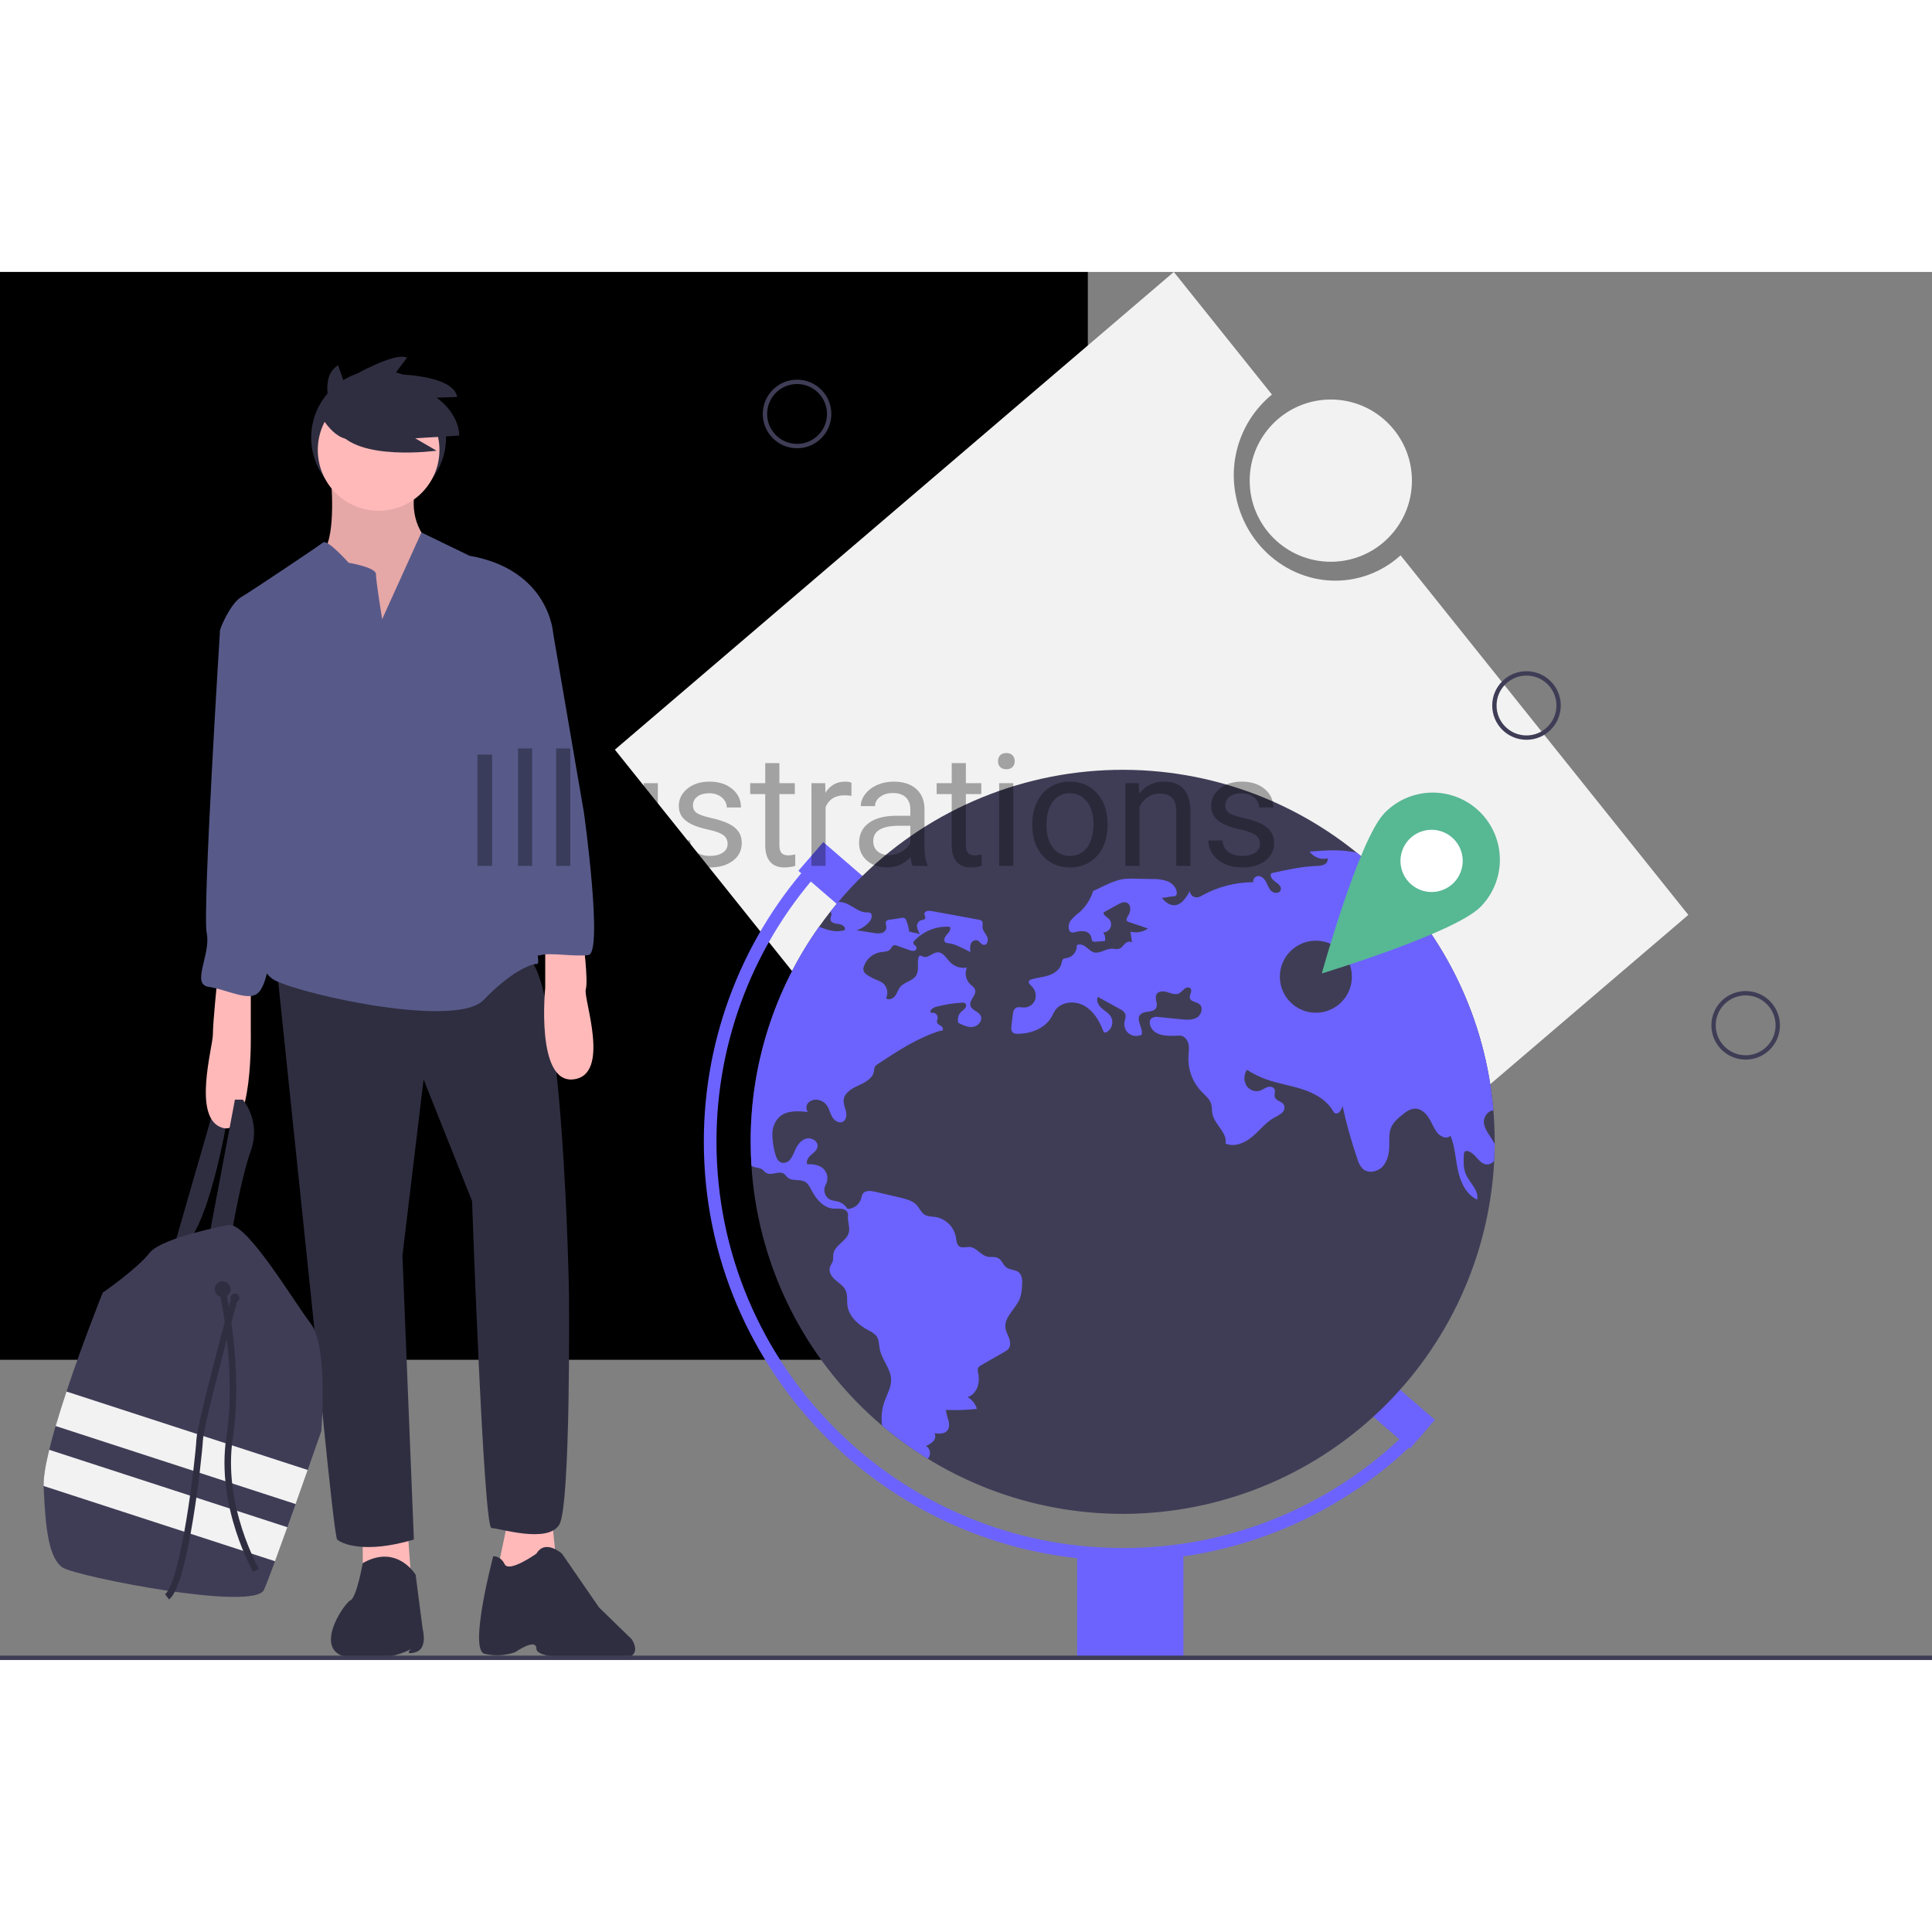 <svg width="500" height="500" viewBox="0 0 888 638" fill="none" xmlns="http://www.w3.org/2000/svg">
<rect x="0" y="0" width="888" height="638" fill="#808080" stroke="none"/>
<rect width="500" height="500" fill="#white"/>
<g clip-path="url(#clip0)">
<path d="M174.023 107.128C191.142 107.128 205.02 93.25 205.02 76.131C205.02 59.012 191.142 45.134 174.023 45.134C156.904 45.134 143.026 59.012 143.026 76.131C143.026 93.25 156.904 107.128 174.023 107.128Z" fill="#2F2E41"/>
<path d="M79.615 449.308L98.659 383.262L105.142 385.288C105.142 385.288 97.443 434.721 85.287 447.282L79.615 449.308Z" fill="#2F2E41"/>
<path d="M152.143 94.77C152.143 94.77 154.574 120.702 148.902 127.995C143.229 135.288 152.548 149.47 152.548 149.47L169.566 169.729L194.688 158.384L198.334 137.314L195.903 122.728C195.903 122.728 187.394 114.219 191.041 98.822C194.688 83.424 152.143 94.77 152.143 94.77Z" fill="#FFB9B9"/>
<path opacity="0.1" d="M152.143 94.77C152.143 94.77 154.574 120.702 148.902 127.995C143.229 135.288 152.548 149.47 152.548 149.47L169.566 169.729L194.688 158.384L198.334 137.314L195.903 122.728C195.903 122.728 187.394 114.219 191.041 98.822C194.688 83.424 152.143 94.77 152.143 94.77Z" fill="black"/>
<path d="M166.73 579.778V596.39L189.015 600.847L186.989 573.295L166.73 579.778Z" fill="#FFB9B9"/>
<path d="M233.586 573.295L228.723 596.39L238.448 603.278L255.466 590.718L253.44 570.863L233.586 573.295Z" fill="#FFB9B9"/>
<path d="M191.041 598.821C191.041 598.821 182.532 584.439 166.73 593.453C166.73 593.453 163.894 609.356 161.057 610.572C158.221 611.787 142.419 634.883 161.057 636.909C179.696 638.935 189.015 632.857 189.015 632.857C189.015 632.857 185.368 635.995 191.041 634.374C196.714 632.753 194.283 623.839 194.283 623.839L191.041 598.821Z" fill="#2F2E41"/>
<path d="M246.551 589.097C246.551 589.097 233.991 598.011 231.965 593.959C229.939 589.907 226.697 590.312 226.697 590.312C226.697 590.312 215.352 633.081 222.645 635.107C227.342 636.263 232.275 636.008 236.827 634.374C236.827 634.374 246.551 627.564 246.551 632.831C246.551 638.098 273.699 637.719 285.044 637.314C296.389 636.909 290.312 628.4 290.312 628.4L275.32 613.813L258.302 589.097C258.302 589.097 250.603 582.209 246.551 589.097Z" fill="#2F2E41"/>
<path d="M127.022 318.027L144.039 481.317C144.039 481.317 153.359 580.993 154.979 582.614C156.6 584.235 167.135 589.502 190.231 582.614L184.963 452.144L194.688 371.107L216.973 427.022C216.973 427.022 222.24 577.346 225.887 577.346C229.534 577.346 251.819 584.64 257.086 575.726C262.354 566.812 261.543 470.782 261.543 470.782C261.543 470.782 259.112 319.243 241.284 314.381C223.456 309.518 127.022 318.027 127.022 318.027Z" fill="#2F2E41"/>
<path d="M174.023 109.762C189.464 109.762 201.981 97.244 201.981 81.804C201.981 66.363 189.464 53.846 174.023 53.846C158.582 53.846 146.065 66.363 146.065 81.804C146.065 97.244 158.582 109.762 174.023 109.762Z" fill="#FFB9B9"/>
<path d="M175.644 159.6C175.644 159.6 172.808 142.177 172.808 138.935C172.808 135.694 160.247 133.668 160.247 133.668C160.247 133.668 150.522 122.728 148.496 124.348C146.47 125.969 115.676 146.634 110.814 149.47C105.952 152.306 100.684 164.462 101.09 165.272C101.495 166.082 126.616 218.757 126.616 218.757C126.616 218.757 137.556 251.172 129.858 268.189C122.159 285.207 112.435 318.838 126.616 325.726C140.798 332.614 209.68 347.606 222.24 334.64C234.801 321.674 243.715 318.027 246.957 318.027C250.198 318.027 233.586 261.706 237.232 256.439C240.879 251.172 235.611 218.352 235.611 218.352L254.25 166.083C254.25 166.083 252.629 136.909 215.757 130.426L193.699 119.731L175.644 159.6Z" fill="#575A89"/>
<path d="M99.874 325.321C99.874 325.321 97.848 344.77 97.848 350.442C97.848 356.115 88.124 389.34 102.305 393.392C116.487 397.444 115.271 349.227 115.271 349.227V324.51L99.874 325.321Z" fill="#FFB9B9"/>
<path d="M268.026 307.087C268.026 307.087 270.457 325.726 269.242 329.778C268.026 333.83 280.992 369.081 263.569 371.107C246.146 373.133 250.603 328.967 250.603 328.967V307.087L268.026 307.087Z" fill="#FFB9B9"/>
<path d="M96.227 442.825L107.978 380.426H111.624C114.174 383.713 115.847 387.594 116.484 391.705C117.122 395.816 116.705 400.022 115.271 403.927C110.409 417.703 106.357 442.825 106.357 442.825H96.227Z" fill="#2F2E41"/>
<path d="M107.167 160.41L101.09 165.272C101.09 165.272 92.986 294.121 95.012 303.846C97.038 313.57 87.719 327.347 95.822 328.562C103.926 329.778 113.65 335.045 118.108 331.804C122.565 328.562 123.375 316.812 124.996 313.975C126.616 311.139 129.453 277.509 129.453 277.509C129.453 277.509 137.962 243.878 132.694 218.757C127.427 193.635 122.565 168.108 122.565 168.108L107.167 160.41Z" fill="#575A89"/>
<path d="M235.611 150.28L254.25 166.082L268.432 248.74C268.432 248.74 277.346 313.165 270.457 313.975C263.569 314.786 253.034 312.76 248.577 313.975C244.12 315.191 240.474 311.95 240.474 311.95C240.474 311.95 235.611 286.018 235.611 285.612C235.611 285.207 232.37 255.629 232.37 255.629L228.318 222.403L234.396 185.937L235.611 150.28Z" fill="#575A89"/>
<path d="M147.686 532.776C147.686 532.776 145.052 540.341 141.422 550.641C139.736 555.43 137.836 560.815 135.879 566.305C134.619 569.855 133.338 573.449 132.078 576.957C130.069 582.569 128.116 587.958 126.41 592.585C124.157 598.692 122.329 603.477 121.349 605.709C116.892 615.839 35.449 599.632 28.966 595.58C22.483 591.528 20.863 577.752 20.052 558.303C20.048 558.201 20.044 558.1 20.044 557.999C19.939 554.073 20.94 548.226 22.613 541.366C23.448 537.938 24.453 534.259 25.571 530.438C27.07 525.312 28.772 519.94 30.551 514.591C38.193 491.617 47.2 469.162 47.2 469.162C47.2 469.162 63.002 458.222 68.675 450.928C74.347 443.635 105.547 437.962 105.547 437.962C114.461 438.368 134.72 472.808 142.824 483.343C150.928 493.878 147.686 532.776 147.686 532.776Z" fill="#3F3D56"/>
<path d="M102.305 471.188C104.319 471.188 105.952 469.555 105.952 467.541C105.952 465.527 104.319 463.894 102.305 463.894C100.291 463.894 98.659 465.527 98.659 467.541C98.659 469.555 100.291 471.188 102.305 471.188Z" fill="#2F2E41"/>
<path d="M107.978 473.619C109.097 473.619 110.004 472.712 110.004 471.593C110.004 470.474 109.097 469.567 107.978 469.567C106.859 469.567 105.952 470.474 105.952 471.593C105.952 472.712 106.859 473.619 107.978 473.619Z" fill="#2F2E41"/>
<path d="M141.422 550.641C139.736 555.43 137.836 560.815 135.879 566.305L25.571 530.438C27.07 525.312 28.772 519.94 30.551 514.591L141.422 550.641Z" fill="#F2F2F2"/>
<path d="M132.078 576.958C130.069 582.569 128.116 587.958 126.41 592.586L20.044 557.999C19.939 554.073 20.94 548.226 22.613 541.366L132.078 576.958Z" fill="#F2F2F2"/>
<path d="M102.305 468.351C102.305 468.351 110.409 504.008 105.547 535.612C100.684 567.217 117.702 596.795 117.702 596.795" stroke="#2F2E41" stroke-width="3" stroke-miterlimit="10"/>
<path d="M107.978 471.188C107.978 471.188 92.176 528.724 91.77 536.828C91.365 544.932 84.882 602.873 76.778 608.951" stroke="#2F2E41" stroke-width="3" stroke-miterlimit="10"/>
<path d="M152.559 64.743C152.559 64.743 146.231 48.289 155.407 42.91L157.939 50.188C157.939 50.188 181.038 36.265 187.05 39.429L181.354 47.024C181.354 47.024 208.25 47.024 210.148 57.466L200.656 57.782C200.656 57.782 210.781 64.427 211.098 75.185L190.847 76.451L200.656 82.147C200.656 82.147 163.951 87.209 155.091 72.654L152.559 64.743Z" fill="#2F2E41"/>
<path d="M147.078 65.394C147.078 65.394 154.372 79.98 164.096 76.334C173.821 72.687 164.096 59.316 164.096 59.316L157.613 56.074L147.078 65.394Z" fill="#2F2E41"/>
<path d="M776 295.514L643.75 130.25C637.745 135.742 630.346 139.478 622.362 141.05C597.464 145.953 573.149 128.951 568.053 103.075C566.296 94.517 566.91 85.642 569.828 77.407C572.747 69.173 577.858 61.892 584.612 56.35L539.518 3.05176e-05L282.615 219.563L519.097 515.077L776 295.514Z" fill="#F2F2F2"/>
<path d="M611.674 133.198C632.265 133.198 648.958 116.506 648.958 95.915C648.958 75.323 632.265 58.631 611.674 58.631C591.083 58.631 574.39 75.323 574.39 95.915C574.39 116.506 591.083 133.198 611.674 133.198Z" fill="#F2F2F2"/>
<path d="M378.385 262.044L366.977 275.246L405.41 308.455L416.818 295.253L378.385 262.044Z" fill="#6C63FF"/>
<path d="M625.446 498.145L614.038 511.347L648.105 540.783L659.513 527.581L625.446 498.145Z" fill="#6C63FF"/>
<path d="M687 399.81V400.834C686.977 403.405 686.903 405.964 686.779 408.511C684.561 452.107 665.754 493.204 634.211 523.38C602.669 553.556 560.779 570.526 517.128 570.812C473.476 571.097 431.369 554.677 399.434 524.916C367.499 495.155 348.156 454.308 345.368 410.744C345.136 407.127 345.019 403.482 345.019 399.81C344.958 364.395 355.949 329.844 376.461 300.973C378.101 298.647 379.807 296.363 381.579 294.122C382.8 292.563 384.056 291.04 385.324 289.527C414.189 255.332 455.306 233.812 499.855 229.585C544.404 225.357 588.836 238.759 623.617 266.915C625.676 268.578 627.7 270.3 629.677 272.056C631.259 273.464 632.814 274.902 634.342 276.372C664.429 305.151 682.947 343.943 686.407 385.433C686.802 390.179 687 394.971 687 399.81Z" fill="#3F3D56"/>
<path d="M516.01 592.32C409.86 592.32 323.5 505.96 323.5 399.81C323.437 351.244 341.793 304.461 374.866 268.895L379.129 272.852C347.056 307.342 329.255 352.712 329.316 399.81C329.316 502.754 413.066 586.504 516.01 586.504C541.022 586.589 565.793 581.606 588.827 571.857C611.862 562.108 632.683 547.794 650.035 529.779L654.211 533.827C636.318 552.404 614.849 567.163 591.096 577.216C567.344 587.269 541.802 592.407 516.01 592.32Z" fill="#6C63FF"/>
<path d="M543.926 588.249H495.072V637.103H543.926V588.249Z" fill="#6C63FF"/>
<path d="M381.579 294.122C381.662 294.157 381.741 294.204 381.811 294.262C382.73 295.018 381.579 296.472 381.718 297.67C381.881 299.205 383.928 299.543 385.475 299.694C387.022 299.857 388.977 301.101 388.244 302.474C384.359 303.812 380.427 302.497 376.461 300.973C355.949 329.844 344.958 364.395 345.019 399.81C345.019 403.486 345.136 407.131 345.368 410.744C345.693 410.982 346.05 411.174 346.427 411.314C347.59 411.756 348.939 411.675 350.009 412.303C350.859 412.803 351.428 413.687 352.278 414.153C354.709 415.479 358.082 412.931 360.35 414.513C360.937 415.047 361.492 415.614 362.014 416.212C364.107 418.026 367.55 416.805 369.97 418.166C371.529 419.038 372.331 420.783 373.169 422.365C375.251 426.32 378.624 430.205 383.079 430.519C384.484 430.454 385.892 430.501 387.29 430.658C388.662 430.973 390.012 432.171 389.791 433.555C389.407 435.939 390.582 438.545 390.268 440.93C389.698 445.292 383.521 447.199 382.998 451.561C382.996 452.521 382.942 453.48 382.835 454.434C382.556 455.574 381.695 456.505 381.393 457.645C380.811 459.797 382.358 461.949 384.045 463.391C385.743 464.845 387.767 466.101 388.697 468.125C389.674 470.277 389.198 472.778 389.512 475.116C390.21 480.222 394.618 484.003 399.155 486.446C400.608 487.053 401.899 487.993 402.923 489.191C404.087 490.877 403.97 493.099 404.366 495.111C405.32 500.032 409.461 504.091 409.577 509.105C409.658 512.676 407.681 515.909 406.494 519.271C405.274 522.795 404.911 526.559 405.436 530.252C412.068 535.877 419.118 540.99 426.525 545.548C426.928 544.952 427.223 544.291 427.397 543.594C427.538 542.822 427.441 542.027 427.119 541.312C426.797 540.597 426.265 539.998 425.594 539.592C426.844 539.12 427.981 538.391 428.932 537.452C429.4 536.971 429.708 536.359 429.816 535.697C429.925 535.036 429.827 534.357 429.537 533.753C431.585 534.009 434.016 534.137 435.365 532.566C436.447 531.31 436.377 529.426 435.947 527.832C435.356 526.283 434.965 524.665 434.783 523.017C439.526 523.247 444.281 523.088 448.998 522.54C448.315 520.239 446.763 518.294 444.671 517.119C446.811 516.759 448.753 514.199 449.428 512.141C450.011 510.04 450.044 507.825 449.521 505.708C449.359 505.164 449.335 504.589 449.451 504.033C449.795 503.295 450.4 502.711 451.15 502.393C454.686 500.357 458.222 498.326 461.758 496.298C462.389 495.98 462.963 495.559 463.456 495.053C464.561 493.739 464.398 491.773 463.828 490.156C463.258 488.539 462.351 487.016 462.13 485.317C461.479 480.234 466.923 476.582 468.76 471.789C469.385 469.876 469.722 467.881 469.761 465.869C469.912 463.705 469.924 461.204 468.272 459.82C466.678 458.482 464.201 458.785 462.537 457.54C461.014 456.4 460.49 454.202 458.827 453.283C457.315 452.445 455.43 452.98 453.744 452.585C450.789 451.899 448.928 448.49 445.904 448.176C444.205 447.99 442.274 448.828 440.878 447.839C439.645 446.955 439.599 445.198 439.366 443.71C438.953 441.39 437.84 439.253 436.177 437.586C434.513 435.918 432.379 434.8 430.061 434.381C428.304 434.102 426.397 434.206 424.896 433.241C423.384 432.264 422.698 430.437 421.5 429.077C419.592 426.901 416.568 426.122 413.741 425.459C409.902 424.563 406.068 423.664 402.237 422.76C400.201 422.272 397.573 422.016 396.468 423.807C396.141 424.488 395.913 425.213 395.793 425.959C395.377 427.302 394.549 428.479 393.425 429.322C392.301 430.166 390.94 430.634 389.535 430.658C388.573 429.016 387.015 427.808 385.185 427.285C383.989 427.084 382.807 426.805 381.648 426.448C381.043 426.151 380.505 425.734 380.066 425.223C379.628 424.711 379.298 424.115 379.098 423.471C378.897 422.828 378.83 422.15 378.901 421.48C378.972 420.81 379.178 420.161 379.508 419.573C380.168 418.393 380.421 417.028 380.23 415.69C380.039 414.351 379.413 413.112 378.45 412.164C376.495 410.407 373.669 409.977 371.04 410.151C370.354 408.651 371.505 406.964 372.738 405.871C373.983 404.789 375.483 403.719 375.751 402.09C376.181 399.531 372.913 397.589 370.435 398.345C367.958 399.112 366.376 401.52 365.329 403.893C364.821 405.293 364.129 406.62 363.27 407.837C362.83 408.439 362.232 408.907 361.542 409.19C360.852 409.474 360.098 409.561 359.362 409.442C357.314 408.918 356.535 406.487 356.081 404.44C355.354 401.704 354.987 398.884 354.988 396.053C355.006 393.194 356.141 390.456 358.152 388.423C361.537 385.305 366.748 385.608 371.319 386.108C370.83 385.455 370.595 384.646 370.659 383.832C370.723 383.018 371.082 382.256 371.668 381.688C372.28 381.145 373.015 380.759 373.81 380.564C374.604 380.37 375.434 380.372 376.228 380.571C377.606 380.856 378.848 381.598 379.752 382.676C381.055 384.258 381.427 386.41 382.405 388.202C383.393 390.005 385.603 391.54 387.406 390.575C388.977 389.737 389.221 387.574 388.837 385.84C388.442 384.119 387.616 382.432 387.755 380.664C388.023 377.302 391.524 375.267 394.607 373.883C397.689 372.498 401.214 370.626 401.702 367.276C401.725 366.624 401.85 365.98 402.074 365.368C402.415 364.822 402.892 364.373 403.459 364.065C412.45 358.121 421.604 352.096 431.887 348.851C432.422 348.676 432.48 348.862 433.027 348.734C433.795 348.292 433.283 347.071 432.55 346.582C431.817 346.094 430.84 345.71 430.654 344.849C430.526 344.221 430.898 343.593 430.991 342.953C431.016 342.567 430.945 342.18 430.785 341.828C430.625 341.475 430.381 341.167 430.075 340.93C429.768 340.694 429.408 340.536 429.027 340.471C428.645 340.406 428.253 340.435 427.886 340.557C427.06 339.464 428.688 338.196 430.014 337.823C433.985 336.736 438.059 336.073 442.17 335.846C442.644 335.768 443.131 335.85 443.554 336.079C443.856 336.37 444.035 336.767 444.055 337.186C444.074 337.606 443.933 338.017 443.659 338.335C443.099 338.957 442.48 339.522 441.809 340.022C441.142 340.67 440.665 341.489 440.431 342.39C440.198 343.29 440.216 344.237 440.483 345.128C442.635 346.222 444.961 347.35 447.346 346.966C449.719 346.582 451.824 343.907 450.708 341.778C449.672 339.789 446.543 339.336 446.008 337.16C445.38 334.613 448.986 332.345 448.172 329.856C447.823 328.762 446.73 328.111 445.892 327.331C444.906 326.361 444.236 325.116 443.968 323.759C443.701 322.402 443.848 320.996 444.391 319.724C443.03 319.962 441.631 319.871 440.312 319.458C438.992 319.045 437.791 318.323 436.807 317.351C434.993 315.525 433.55 312.629 430.968 312.722C428.607 312.791 426.571 315.548 424.361 314.711C423.814 314.501 423.245 314.083 422.721 314.327C422.548 314.438 422.403 314.587 422.296 314.762C422.19 314.937 422.124 315.134 422.105 315.339C421.546 318.026 422.512 321.085 421.046 323.411C419.452 325.936 415.765 326.285 413.834 328.564C412.787 329.797 412.38 331.461 411.415 332.764C410.449 334.066 408.414 334.904 407.25 333.764C407.82 332.596 407.976 331.27 407.693 330.001C407.41 328.733 406.704 327.599 405.692 326.785C404.62 326.082 403.463 325.519 402.249 325.11C400.892 324.537 399.601 323.82 398.399 322.969C397.799 322.604 397.312 322.081 396.991 321.457C396.737 320.673 396.77 319.824 397.084 319.061C397.673 317.381 398.709 315.893 400.08 314.758C401.451 313.623 403.106 312.882 404.866 312.617C406.401 312.408 408.193 312.477 409.216 311.303C409.751 310.686 410.031 309.744 410.821 309.5C411.32 309.396 411.838 309.457 412.299 309.674C414.218 310.349 416.126 311.023 418.045 311.698C418.685 311.992 419.392 312.108 420.092 312.035C420.439 311.991 420.756 311.815 420.979 311.545C421.201 311.275 421.313 310.931 421.29 310.581C421.104 309.628 419.639 309.174 419.778 308.208C419.846 307.893 420.013 307.608 420.255 307.394C422.33 305.188 424.866 303.467 427.684 302.355C430.501 301.243 433.529 300.767 436.551 300.962C437.273 302.16 436.133 303.567 435.167 304.579C434.213 305.603 433.446 307.417 434.609 308.197C435.078 308.443 435.603 308.563 436.133 308.546C437.547 308.736 438.922 309.152 440.204 309.779C442.193 310.64 444.147 311.593 446.055 312.617C445.774 311.37 445.822 310.071 446.194 308.848C446.405 308.248 446.831 307.747 447.39 307.444C447.949 307.141 448.601 307.057 449.219 307.208C450.359 307.65 450.94 309.162 452.162 309.302C453.778 309.488 454.418 307.092 453.744 305.603C453.069 304.114 451.72 302.881 451.615 301.241C451.534 300.147 451.952 298.787 451.08 298.124C450.77 297.918 450.415 297.79 450.045 297.751C442.74 296.414 435.431 295.072 428.118 293.727C426.816 293.482 424.943 293.668 424.885 294.983C424.85 295.727 425.513 296.46 425.222 297.135C424.908 297.856 423.884 297.798 423.14 298.054C422.58 298.307 422.119 298.736 421.825 299.276C421.531 299.815 421.421 300.436 421.511 301.043C421.71 302.253 422.179 303.402 422.884 304.405C421.453 303.812 419.301 303.707 417.871 303.102C417.662 301.445 417.24 299.823 416.614 298.275C416.578 298.028 416.489 297.793 416.353 297.585C416.216 297.377 416.035 297.201 415.824 297.07C415.612 296.939 415.374 296.856 415.127 296.827C414.879 296.798 414.629 296.824 414.393 296.902C412.508 297.193 410.624 297.472 408.739 297.763C408.266 297.785 407.813 297.961 407.448 298.263C406.715 299.042 407.437 300.287 407.413 301.357C407.345 301.956 407.092 302.518 406.69 302.966C406.288 303.414 405.756 303.726 405.168 303.858C403.984 304.098 402.763 304.083 401.586 303.812C398.945 303.404 396.316 302.997 393.676 302.59C396.007 301.848 398.08 300.46 399.655 298.589C400.702 297.356 401.26 295.053 399.748 294.471C399.301 294.348 398.835 294.313 398.375 294.366C394.793 294.39 391.966 291.4 388.616 290.132C387.563 289.739 386.448 289.535 385.324 289.527L381.579 294.122Z" fill="#6C63FF"/>
<path d="M686.779 408.511C686.369 409.062 685.83 409.503 685.209 409.798C684.589 410.092 683.906 410.229 683.22 410.198C679.579 409.884 678.043 404.638 674.437 404.044C674.118 403.963 673.781 403.996 673.484 404.137C672.949 404.428 672.856 405.149 672.821 405.754C672.669 408.755 672.541 411.873 673.716 414.641C675.426 418.689 679.858 422.086 678.927 426.378C673.926 424.063 671.32 418.445 670.145 413.059C668.959 407.674 668.773 402.02 666.656 396.926C665.039 398.984 661.666 397.286 660.2 395.123C658.804 393.075 657.943 390.702 656.594 388.62C655.245 386.55 653.174 384.689 650.708 384.572C648.114 384.456 645.858 386.236 643.88 387.922C642.16 389.193 640.716 390.8 639.635 392.645C638.25 395.437 638.611 398.717 638.541 401.823C638.471 405.173 637.762 408.72 635.47 411.186C633.179 413.641 628.956 414.502 626.432 412.28C625.212 411.008 624.342 409.44 623.908 407.732C621.164 399.734 618.88 391.586 617.068 383.328C616.65 385.212 614.986 387.643 613.404 386.538C613.051 386.237 612.765 385.865 612.567 385.445C609.612 380.455 604.157 377.454 598.632 375.651C593.118 373.859 587.314 373.022 581.858 371.044C578.799 369.933 575.876 368.478 573.146 366.706C572.453 367.727 572.048 368.917 571.974 370.149C571.9 371.382 572.16 372.611 572.727 373.708C573.34 374.781 574.291 375.622 575.431 376.1C576.571 376.577 577.837 376.665 579.032 376.349C580.242 375.953 581.265 375.116 582.463 374.697C583.661 374.29 585.278 374.487 585.802 375.651C586.313 376.756 585.546 378.093 585.93 379.257C586.5 381.013 589.163 381.153 590.094 382.758C590.367 383.393 590.43 384.1 590.273 384.774C590.116 385.448 589.748 386.054 589.221 386.503C588.151 387.376 586.97 388.104 585.709 388.667C581.8 390.842 579.02 394.553 575.6 397.437C572.181 400.334 567.353 402.439 563.282 400.59C564.248 395.669 558.397 392.063 557.315 387.166C556.954 385.55 557.14 383.84 556.64 382.269C555.907 379.989 553.883 378.431 552.232 376.709C550.225 374.596 548.661 372.102 547.632 369.375C546.604 366.649 546.131 363.744 546.241 360.831C546.334 358.807 546.707 356.749 546.241 354.771C545.788 352.805 544.147 350.898 542.123 350.979C537.506 351.189 531.678 351.538 529.258 347.594C528.386 346.187 528.014 344.128 529.27 343.046C529.761 342.735 530.309 342.524 530.882 342.426C531.455 342.329 532.042 342.346 532.608 342.476C536.086 342.814 539.553 343.162 543.031 343.5C545.462 343.732 548.091 343.93 550.184 342.662C552.278 341.394 553.185 338.01 551.243 336.509C549.835 335.416 547.3 335.474 546.881 333.741C546.544 332.287 548.149 330.646 547.276 329.425C546.66 328.564 545.264 328.797 544.415 329.448C543.674 330.218 542.868 330.922 542.007 331.554C540.344 332.415 538.366 331.589 536.575 331.03C534.784 330.472 532.387 330.425 531.527 332.089C530.55 333.938 532.376 336.381 531.422 338.242C530.142 340.696 525.839 339.301 524.047 341.418C522 343.837 525.443 347.466 524.757 350.56C523.873 350.999 522.891 351.2 521.906 351.145C520.922 351.09 519.968 350.78 519.139 350.246C518.325 349.693 517.676 348.929 517.262 348.035C516.849 347.142 516.685 346.154 516.789 345.175C516.952 343.779 517.685 342.348 517.196 341.034C516.669 340.019 515.8 339.223 514.742 338.789C511.368 336.916 507.995 335.051 504.622 333.194C503.68 334.939 504.866 337.091 506.355 338.405C507.832 339.708 509.693 340.696 510.671 342.418C511.289 343.611 511.429 344.995 511.062 346.288C510.694 347.581 509.847 348.685 508.693 349.374C508.547 349.474 508.381 349.542 508.206 349.572C508.032 349.602 507.852 349.594 507.681 349.548C507.52 349.454 507.379 349.328 507.267 349.178C507.155 349.028 507.075 348.857 507.03 348.676C505.25 344.105 502.563 339.603 498.282 337.218C493.99 334.822 487.837 335.322 485.022 339.335C484.359 340.289 483.905 341.383 483.324 342.395C480.241 347.757 473.611 350.293 467.423 350.13C466.817 350.169 466.214 350.027 465.69 349.723C464.689 349.037 464.736 347.571 464.887 346.361C465.108 344.651 465.317 342.953 465.538 341.243C465.544 340.199 465.947 339.196 466.667 338.44C467.818 337.532 469.47 338.102 470.936 338.079C472.042 338.03 473.106 337.64 473.982 336.964C474.859 336.287 475.505 335.356 475.833 334.299C476.127 333.232 476.125 332.104 475.826 331.038C475.527 329.972 474.942 329.008 474.134 328.25C473.471 327.622 472.576 326.831 472.925 325.982C473.067 325.748 473.258 325.548 473.485 325.395C473.711 325.242 473.969 325.141 474.239 325.098C476.856 324.342 479.636 324.144 482.207 323.237C484.789 322.341 487.29 320.503 487.907 317.84C488.093 317.025 488.174 316.037 488.907 315.629C489.277 315.481 489.672 315.402 490.07 315.397C491.469 315.196 492.742 314.48 493.639 313.389C494.537 312.298 494.994 310.91 494.921 309.499C496.154 308.639 497.887 309.278 499.085 310.197C500.272 311.116 501.33 312.326 502.784 312.721C505.494 313.466 508.112 311.058 510.926 311.046C512.113 311.046 513.334 311.465 514.439 311.058C515.568 310.651 516.242 309.534 517.103 308.708C517.975 307.871 519.488 307.371 520.29 308.266C520.058 306.58 519.837 304.905 519.604 303.23C520.974 303.575 522.403 303.623 523.793 303.37C525.184 303.117 526.504 302.57 527.665 301.764C524.734 300.775 521.814 299.787 518.883 298.798C518.575 298.722 518.291 298.57 518.057 298.356C517.417 297.67 518.057 296.6 518.569 295.82C519.813 293.947 520.023 290.865 517.975 289.934C516.58 289.295 514.986 290.062 513.648 290.807C511.508 291.993 509.368 293.191 507.227 294.378C507.03 295.599 508.519 296.297 509.438 297.111C509.998 297.608 510.394 298.263 510.575 298.989C510.755 299.715 510.712 300.48 510.45 301.181C510.188 301.882 509.72 302.487 509.108 302.918C508.495 303.348 507.767 303.582 507.018 303.59C507.44 304.141 507.733 304.778 507.876 305.457C508.018 306.135 508.008 306.837 507.844 307.51C506.413 307.615 504.971 307.72 503.529 307.824C503.289 307.872 503.042 307.872 502.803 307.824C502.563 307.776 502.335 307.681 502.133 307.545C501.667 307.138 501.737 306.417 501.621 305.812C501.429 305.089 501.025 304.44 500.461 303.949C499.898 303.457 499.199 303.146 498.457 303.055C496.975 302.889 495.475 303.027 494.048 303.462C493.428 303.681 492.75 303.664 492.141 303.416C491.796 303.187 491.534 302.853 491.396 302.462C491.143 301.664 491.1 300.815 491.271 299.996C491.442 299.177 491.822 298.415 492.373 297.786C493.49 296.546 494.721 295.412 496.049 294.401C499.059 291.766 501.271 288.341 502.435 284.514C504.808 283.514 507.262 282.164 509.647 281.164C511.564 280.275 513.573 279.601 515.637 279.152C517.581 278.855 519.549 278.761 521.512 278.872C524.187 278.919 526.874 278.965 529.549 279.024C531.937 278.923 534.324 279.266 536.587 280.036C538.785 280.943 540.728 282.909 540.879 285.282C540.925 285.552 540.901 285.83 540.809 286.088C540.717 286.347 540.561 286.578 540.355 286.759C540.047 286.93 539.696 287.01 539.343 286.991C537.122 287.061 536.18 287.62 533.958 287.701C535.365 289.202 536.947 290.784 538.995 291.051C542.6 291.516 545.194 287.782 546.858 284.537C546.917 285.363 547.297 286.133 547.916 286.683C548.536 287.233 549.346 287.519 550.173 287.48C551.064 287.327 551.915 286.994 552.674 286.503C559.828 282.593 567.843 280.522 575.996 280.478C575.916 279.86 576.068 279.235 576.423 278.724C576.777 278.212 577.309 277.851 577.915 277.709C579.579 277.383 581.067 278.814 581.87 280.303C582.661 281.792 583.161 283.513 584.441 284.63C585.709 285.747 588.163 285.689 588.663 284.083C589.152 282.536 587.535 281.21 586.197 280.291C584.848 279.384 583.44 277.698 584.348 276.348C591.187 274.824 598.085 273.312 605.099 273.01C606.291 273.046 607.478 272.84 608.589 272.405C609.139 272.172 609.596 271.764 609.891 271.245C610.185 270.725 610.3 270.123 610.217 269.532C608.687 269.889 607.084 269.783 605.614 269.228C604.144 268.673 602.871 267.694 601.959 266.414C609.159 265.821 616.696 265.298 623.617 266.915L629.678 272.056C628.526 273.254 626.991 274.382 627.828 275.581C628.104 275.856 628.439 276.065 628.808 276.191C629.177 276.318 629.57 276.36 629.957 276.313C631.422 276.337 632.888 276.371 634.342 276.371C664.429 305.151 682.948 343.942 686.407 385.433C683.964 385.34 681.719 388.434 682.033 391.133C682.405 394.262 684.662 396.774 686.279 399.473C686.547 399.912 686.787 400.366 687 400.834L686.779 408.511Z" fill="#6C63FF"/>
<path d="M0 636.962H888" stroke="#3F3D56" stroke-width="2" stroke-miterlimit="10"/>
<path d="M366.352 80.025C374.502 80.025 381.108 73.419 381.108 65.27C381.108 57.12 374.502 50.514 366.352 50.514C358.203 50.514 351.597 57.12 351.597 65.27C351.597 73.419 358.203 80.025 366.352 80.025Z" stroke="#3F3D56" stroke-width="2" stroke-miterlimit="10"/>
<path d="M802.352 361.025C810.502 361.025 817.108 354.419 817.108 346.27C817.108 338.12 810.502 331.514 802.352 331.514C794.203 331.514 787.597 338.12 787.597 346.27C787.597 354.419 794.203 361.025 802.352 361.025Z" stroke="#3F3D56" stroke-width="2" stroke-miterlimit="10"/>
<path d="M701.619 214.025C709.768 214.025 716.374 207.419 716.374 199.27C716.374 191.12 709.768 184.514 701.619 184.514C693.47 184.514 686.863 191.12 686.863 199.27C686.863 207.419 693.47 214.025 701.619 214.025Z" stroke="#3F3D56" stroke-width="2" stroke-miterlimit="10"/>
<path d="M604.808 340.48C613.953 340.48 621.367 333.067 621.367 323.921C621.367 314.776 613.953 307.362 604.808 307.362C595.662 307.362 588.249 314.776 588.249 323.921C588.249 333.067 595.662 340.48 604.808 340.48Z" fill="#3F3D56"/>
<path d="M657.999 292.525C670.054 292.525 679.827 282.753 679.827 270.697C679.827 258.642 670.054 248.87 657.999 248.87C645.944 248.87 636.171 258.642 636.171 270.697C636.171 282.753 645.944 292.525 657.999 292.525Z" fill="white"/>
<path d="M680.074 248.069C674.215 242.353 666.326 239.2 658.142 239.301C649.958 239.402 642.15 242.751 636.435 248.609C624.533 260.809 607.542 322.42 607.542 322.42C607.542 322.42 668.713 303.908 680.614 291.708C686.33 285.849 689.483 277.96 689.382 269.776C689.281 261.592 685.932 253.784 680.074 248.069V248.069ZM648.013 280.934C645.988 278.959 644.594 276.428 644.008 273.661C643.422 270.894 643.67 268.015 644.72 265.389C645.77 262.762 647.575 260.506 649.907 258.906C652.239 257.305 654.993 256.432 657.822 256.397C660.65 256.362 663.425 257.167 665.796 258.709C668.167 260.251 670.028 262.462 671.142 265.061C672.257 267.661 672.576 270.533 672.058 273.313C671.541 276.094 670.211 278.659 668.236 280.684C665.587 283.399 661.968 284.95 658.176 284.997C654.383 285.044 650.727 283.583 648.013 280.934V280.934Z" fill="#57B894"/>
<path d="M226.184 273H219.434V221.812H226.184V273ZM244.605 273H238.102V219H244.605V273ZM262.113 273H255.609V219H262.113V273ZM296.039 269.238C293.508 272.215 289.793 273.703 284.895 273.703C280.84 273.703 277.746 272.531 275.613 270.188C273.504 267.82 272.438 264.328 272.414 259.711V234.961H278.918V259.535C278.918 265.301 281.262 268.184 285.949 268.184C290.918 268.184 294.223 266.332 295.863 262.629V234.961H302.367V273H296.18L296.039 269.238ZM334.43 262.91C334.43 261.152 333.762 259.793 332.426 258.832C331.113 257.848 328.805 257.004 325.5 256.301C322.219 255.598 319.605 254.754 317.66 253.77C315.738 252.785 314.309 251.613 313.371 250.254C312.457 248.895 312 247.277 312 245.402C312 242.285 313.312 239.648 315.938 237.492C318.586 235.336 321.961 234.258 326.062 234.258C330.375 234.258 333.867 235.371 336.539 237.598C339.234 239.824 340.582 242.672 340.582 246.141H334.043C334.043 244.359 333.281 242.824 331.758 241.535C330.258 240.246 328.359 239.602 326.062 239.602C323.695 239.602 321.844 240.117 320.508 241.148C319.172 242.18 318.504 243.527 318.504 245.191C318.504 246.762 319.125 247.945 320.367 248.742C321.609 249.539 323.848 250.301 327.082 251.027C330.34 251.754 332.977 252.621 334.992 253.629C337.008 254.637 338.496 255.855 339.457 257.285C340.441 258.691 340.934 260.414 340.934 262.453C340.934 265.852 339.574 268.582 336.855 270.645C334.137 272.684 330.609 273.703 326.273 273.703C323.227 273.703 320.531 273.164 318.188 272.086C315.844 271.008 314.004 269.508 312.668 267.586C311.355 265.641 310.699 263.543 310.699 261.293H317.203C317.32 263.473 318.188 265.207 319.805 266.496C321.445 267.762 323.602 268.395 326.273 268.395C328.734 268.395 330.703 267.902 332.18 266.918C333.68 265.91 334.43 264.574 334.43 262.91ZM358.23 225.75V234.961H365.332V239.988H358.23V263.578C358.23 265.102 358.547 266.25 359.18 267.023C359.812 267.773 360.891 268.148 362.414 268.148C363.164 268.148 364.195 268.008 365.508 267.727V273C363.797 273.469 362.133 273.703 360.516 273.703C357.609 273.703 355.418 272.824 353.941 271.066C352.465 269.309 351.727 266.812 351.727 263.578V239.988H344.801V234.961H351.727V225.75H358.23ZM391.348 240.797C390.363 240.633 389.297 240.551 388.148 240.551C383.883 240.551 380.988 242.367 379.465 246V273H372.961V234.961H379.289L379.395 239.355C381.527 235.957 384.551 234.258 388.465 234.258C389.73 234.258 390.691 234.422 391.348 234.75V240.797ZM419.438 273C419.062 272.25 418.758 270.914 418.523 268.992C415.5 272.133 411.891 273.703 407.695 273.703C403.945 273.703 400.863 272.648 398.449 270.539C396.059 268.406 394.863 265.711 394.863 262.453C394.863 258.492 396.363 255.422 399.363 253.242C402.387 251.039 406.629 249.938 412.09 249.938H418.418V246.949C418.418 244.676 417.738 242.871 416.379 241.535C415.02 240.176 413.016 239.496 410.367 239.496C408.047 239.496 406.102 240.082 404.531 241.254C402.961 242.426 402.176 243.844 402.176 245.508H395.637C395.637 243.609 396.305 241.781 397.641 240.023C399 238.242 400.828 236.836 403.125 235.805C405.445 234.773 407.988 234.258 410.754 234.258C415.137 234.258 418.57 235.359 421.055 237.562C423.539 239.742 424.828 242.754 424.922 246.598V264.105C424.922 267.598 425.367 270.375 426.258 272.438V273H419.438ZM408.645 268.043C410.684 268.043 412.617 267.516 414.445 266.461C416.273 265.406 417.598 264.035 418.418 262.348V254.543H413.32C405.352 254.543 401.367 256.875 401.367 261.539C401.367 263.578 402.047 265.172 403.406 266.32C404.766 267.469 406.512 268.043 408.645 268.043ZM443.941 225.75V234.961H451.043V239.988H443.941V263.578C443.941 265.102 444.258 266.25 444.891 267.023C445.523 267.773 446.602 268.148 448.125 268.148C448.875 268.148 449.906 268.008 451.219 267.727V273C449.508 273.469 447.844 273.703 446.227 273.703C443.32 273.703 441.129 272.824 439.652 271.066C438.176 269.309 437.438 266.812 437.438 263.578V239.988H430.512V234.961H437.438V225.75H443.941ZM465.738 273H459.234V234.961H465.738V273ZM458.707 224.871C458.707 223.816 459.023 222.926 459.656 222.199C460.312 221.473 461.273 221.109 462.539 221.109C463.805 221.109 464.766 221.473 465.422 222.199C466.078 222.926 466.406 223.816 466.406 224.871C466.406 225.926 466.078 226.805 465.422 227.508C464.766 228.211 463.805 228.562 462.539 228.562C461.273 228.562 460.312 228.211 459.656 227.508C459.023 226.805 458.707 225.926 458.707 224.871ZM474.457 253.629C474.457 249.902 475.184 246.551 476.637 243.574C478.113 240.598 480.152 238.301 482.754 236.684C485.379 235.066 488.367 234.258 491.719 234.258C496.898 234.258 501.082 236.051 504.27 239.637C507.48 243.223 509.086 247.992 509.086 253.945V254.402C509.086 258.105 508.371 261.434 506.941 264.387C505.535 267.316 503.508 269.602 500.859 271.242C498.234 272.883 495.211 273.703 491.789 273.703C486.633 273.703 482.449 271.91 479.238 268.324C476.051 264.738 474.457 259.992 474.457 254.086V253.629ZM480.996 254.402C480.996 258.621 481.969 262.008 483.914 264.562C485.883 267.117 488.508 268.395 491.789 268.395C495.094 268.395 497.719 267.105 499.664 264.527C501.609 261.926 502.582 258.293 502.582 253.629C502.582 249.457 501.586 246.082 499.594 243.504C497.625 240.902 495 239.602 491.719 239.602C488.508 239.602 485.918 240.879 483.949 243.434C481.98 245.988 480.996 249.645 480.996 254.402ZM523.395 234.961L523.605 239.742C526.512 236.086 530.309 234.258 534.996 234.258C543.035 234.258 547.09 238.793 547.16 247.863V273H540.656V247.828C540.633 245.086 540 243.059 538.758 241.746C537.539 240.434 535.629 239.777 533.027 239.777C530.918 239.777 529.066 240.34 527.473 241.465C525.879 242.59 524.637 244.066 523.746 245.895V273H517.242V234.961H523.395ZM579.117 262.91C579.117 261.152 578.449 259.793 577.113 258.832C575.801 257.848 573.492 257.004 570.188 256.301C566.906 255.598 564.293 254.754 562.348 253.77C560.426 252.785 558.996 251.613 558.059 250.254C557.145 248.895 556.688 247.277 556.688 245.402C556.688 242.285 558 239.648 560.625 237.492C563.273 235.336 566.648 234.258 570.75 234.258C575.062 234.258 578.555 235.371 581.227 237.598C583.922 239.824 585.27 242.672 585.27 246.141H578.73C578.73 244.359 577.969 242.824 576.445 241.535C574.945 240.246 573.047 239.602 570.75 239.602C568.383 239.602 566.531 240.117 565.195 241.148C563.859 242.18 563.191 243.527 563.191 245.191C563.191 246.762 563.812 247.945 565.055 248.742C566.297 249.539 568.535 250.301 571.77 251.027C575.027 251.754 577.664 252.621 579.68 253.629C581.695 254.637 583.184 255.855 584.145 257.285C585.129 258.691 585.621 260.414 585.621 262.453C585.621 265.852 584.262 268.582 581.543 270.645C578.824 272.684 575.297 273.703 570.961 273.703C567.914 273.703 565.219 273.164 562.875 272.086C560.531 271.008 558.691 269.508 557.355 267.586C556.043 265.641 555.387 263.543 555.387 261.293H561.891C562.008 263.473 562.875 265.207 564.492 266.496C566.133 267.762 568.289 268.395 570.961 268.395C573.422 268.395 575.391 267.902 576.867 266.918C578.367 265.91 579.117 264.574 579.117 262.91Z" fill="black" fill-opacity="0.33"/>
</g>
<defs>
<clipPath id="clip0">
<rect width="888" height="637.962" fill="white"/>
</clipPath>
</defs>
</svg>

